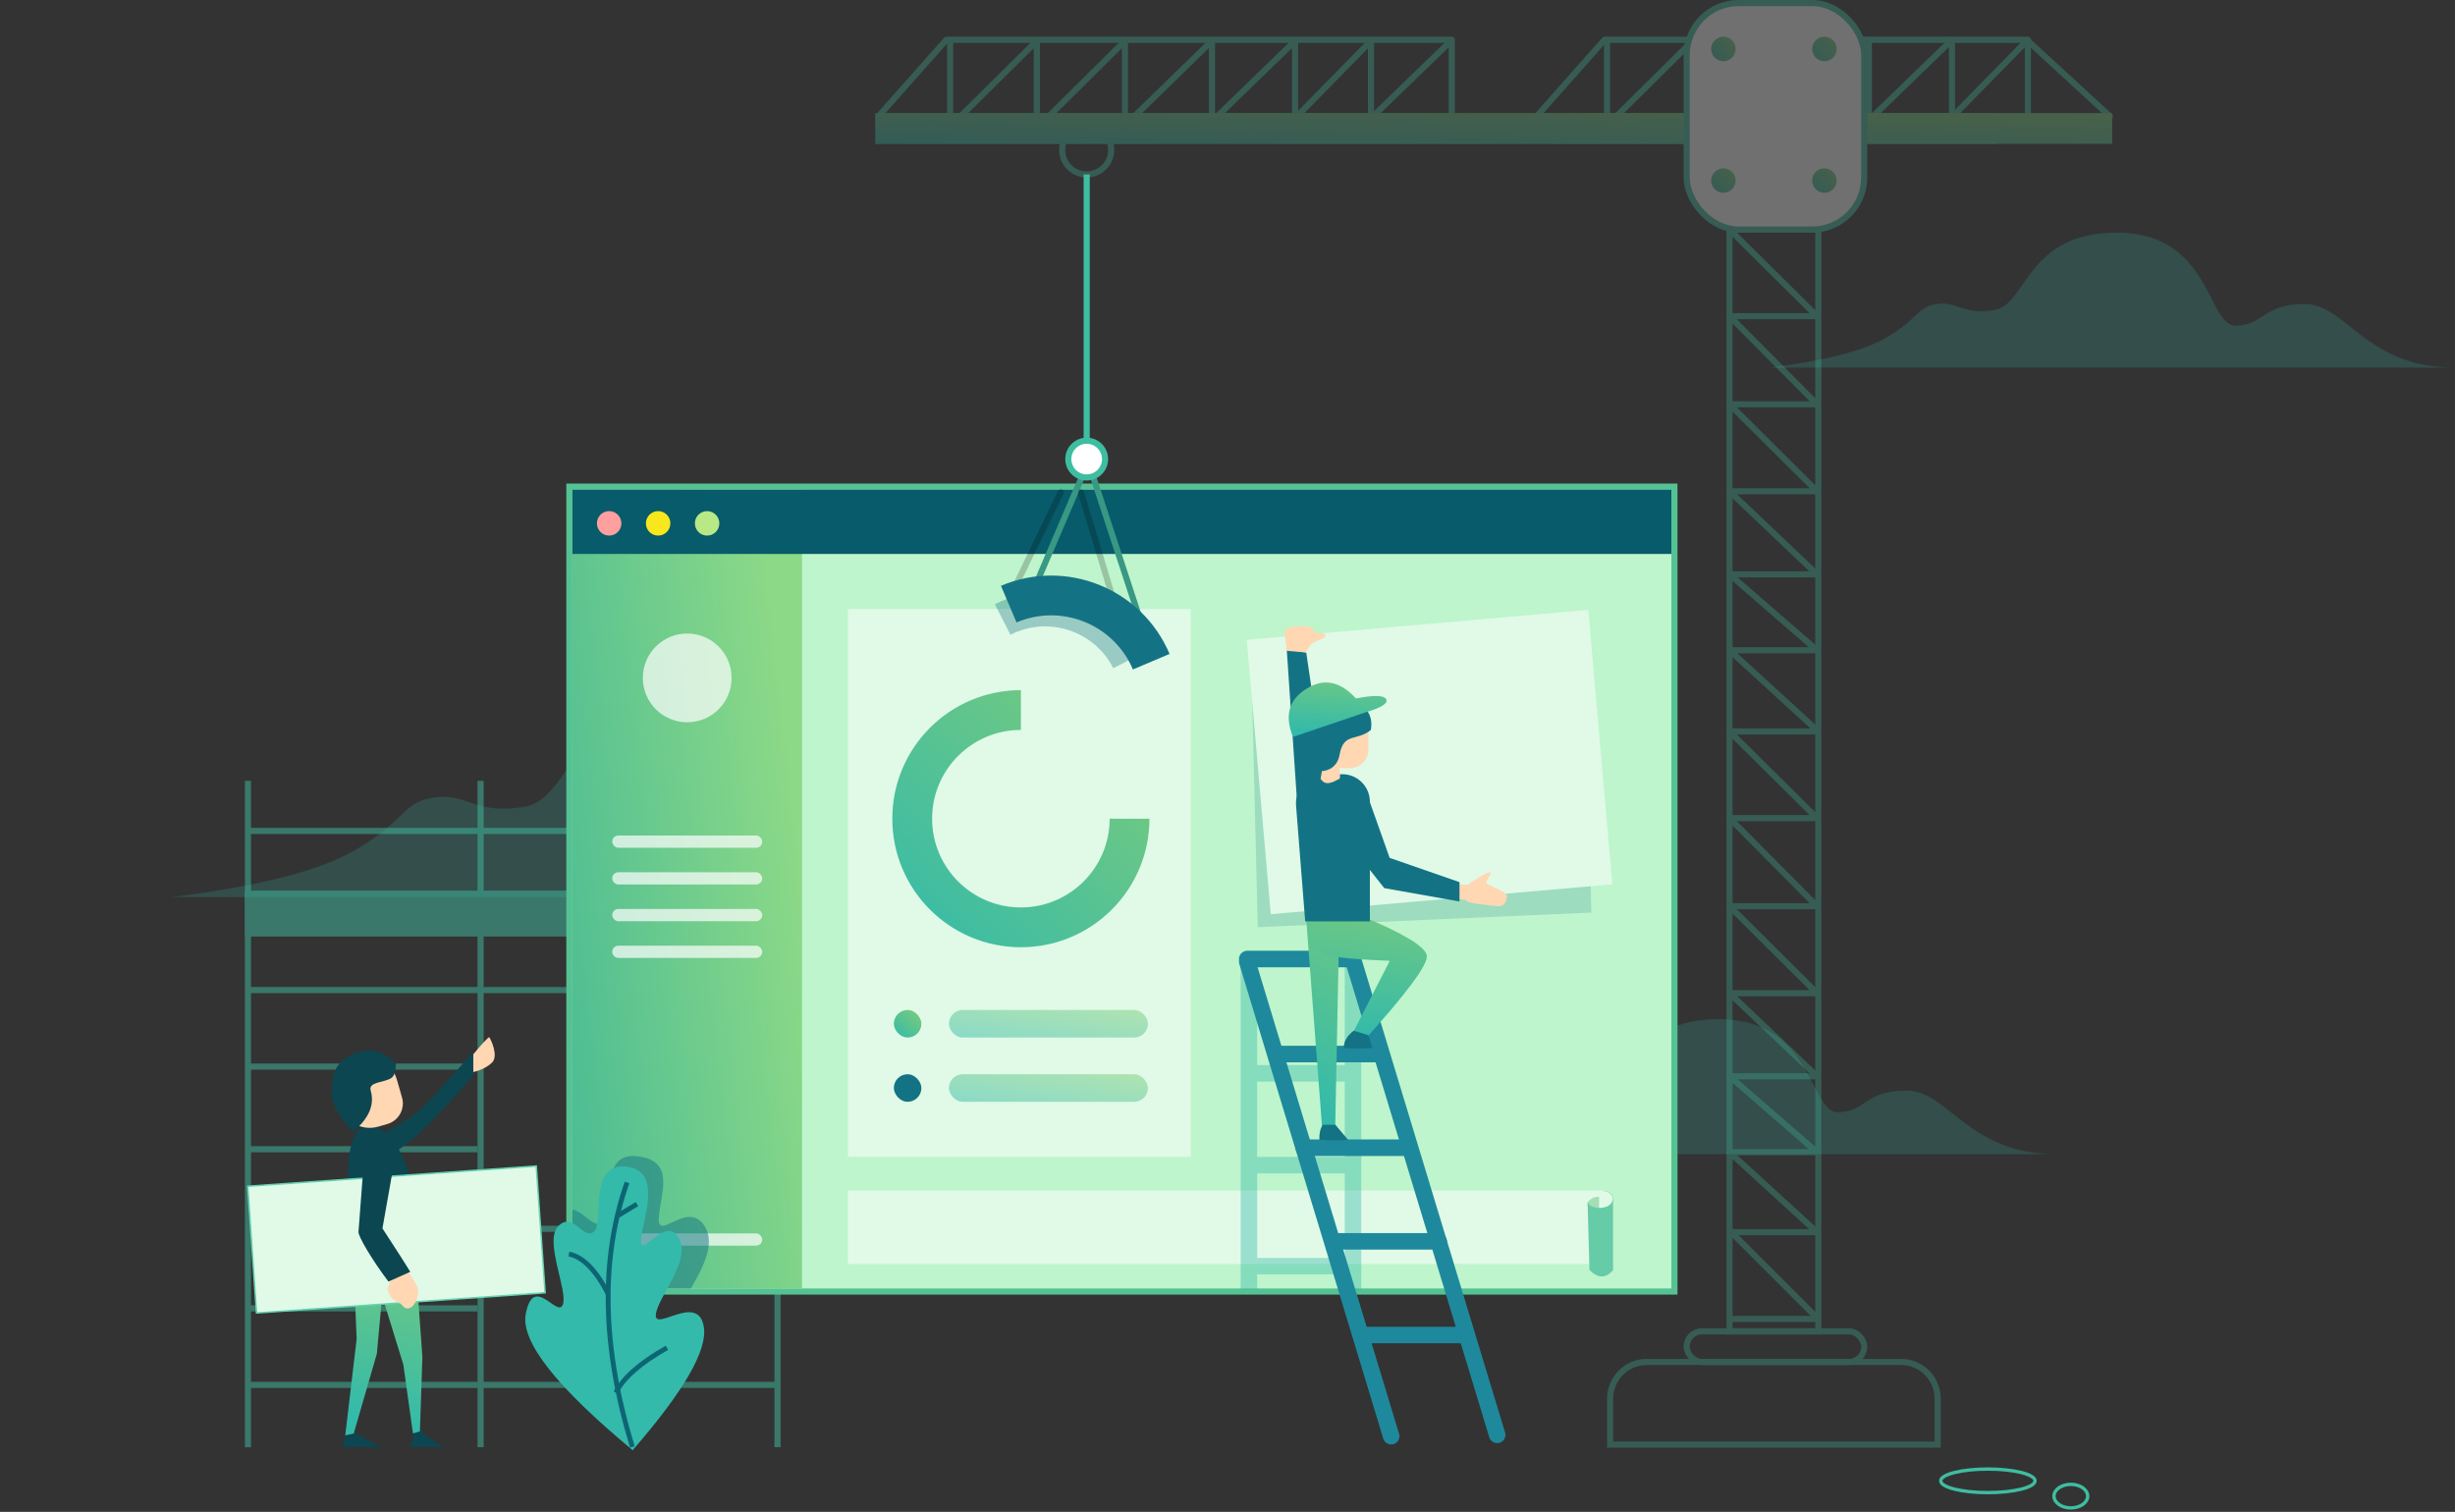 <?xml version="1.0" encoding="UTF-8"?> <svg xmlns="http://www.w3.org/2000/svg" xmlns:xlink="http://www.w3.org/1999/xlink" width="802px" height="494px" viewBox="0 0 802 494"><rect x="0" y="0" width="802" height="494" fill="#333333" stroke="none"/><!-- Generator: Sketch 52.5 (67469) - http://www.bohemiancoding.com/sketch --><title>Visual Dashboards</title><desc>Created with Sketch.</desc><defs><linearGradient x1="100%" y1="0%" x2="0%" y2="100%" id="linearGradient-1"><stop stop-color="#7ECC79" offset="0%"></stop><stop stop-color="#33BAAA" offset="100%"></stop></linearGradient><linearGradient x1="89.479%" y1="21.385%" x2="-71.882%" y2="84.062%" id="linearGradient-2"><stop stop-color="#8CD987" offset="0%"></stop><stop stop-color="#25AB9B" offset="100%"></stop></linearGradient><linearGradient x1="2.885%" y1="95.969%" x2="98.556%" y2="0%" id="linearGradient-3"><stop stop-color="#54BC4C" offset="0%"></stop><stop stop-color="#4BBB65" offset="26.671%"></stop><stop stop-color="#33BAAA" offset="100%"></stop></linearGradient><linearGradient x1="57.696%" y1="-28.175%" x2="43.141%" y2="92.933%" id="linearGradient-4"><stop stop-color="#7ECC79" offset="0%"></stop><stop stop-color="#33BAAA" offset="100%"></stop></linearGradient></defs><g id="Pages" stroke="none" stroke-width="1" fill="none" fill-rule="evenodd"><g id="Business-Intelligence" transform="translate(-57, -1631)"><g id="Deployment" transform="translate(0, 1023)"><g id="Visual-Dashboards" transform="translate(58, 609)"><path d="M614.949,109.468 C625.932,103.182 624.926,99.317 631.739,98.326 C638.552,97.336 640.386,102.152 650.803,100.218 C661.22,98.284 661.046,74.616 691.158,75.005 C721.27,75.394 720.125,105.403 729.309,105.403 C738.493,105.403 738.058,98.326 751.827,98.326 C765.596,98.326 771.718,119.117 800.972,119.117 L577,119.117 C594.977,116.875 607.626,113.658 614.949,109.468 Z" id="Path-72-Copy-3" fill="#33BAAA" opacity="0.2"></path><path d="M484.949,366.468 C495.932,360.182 494.926,356.317 501.739,355.326 C508.552,354.336 510.386,359.152 520.803,357.218 C531.22,355.284 531.046,331.616 561.158,332.005 C591.27,332.394 590.125,362.403 599.309,362.403 C608.493,362.403 608.058,355.326 621.827,355.326 C635.596,355.326 641.718,376.117 670.972,376.117 L447,376.117 C464.977,373.875 477.626,370.658 484.949,366.468 Z" id="Path-72-Copy-4" fill="#33BAAA" opacity="0.2"></path><path d="M114.585,276.999 C131.792,267.151 130.216,261.097 140.89,259.545 C151.563,257.993 154.436,265.538 170.757,262.508 C187.077,259.478 186.804,222.398 233.98,223.007 C281.155,223.617 279.362,270.632 293.751,270.632 C308.139,270.632 307.458,259.545 329.029,259.545 C350.601,259.545 360.192,292.117 406.023,292.117 L55.132,292.117 C83.295,288.604 103.113,283.565 114.585,276.999 Z" id="Path-72-Copy-2" fill="#33BAAA" opacity="0.2"></path><g id="Group-13" opacity="0.5" transform="translate(79, 254)"><path d="M1,0.132 L1,217.865" id="Path-12" stroke="#3FBDA1" stroke-width="2"></path><rect id="Rectangle-29" fill="#3FBDA1" x="0" y="36" width="174" height="15"></rect><path d="M1.5,16.5 L173.56,16.5" id="Line-4" stroke="#3FBDA1" stroke-width="2"></path><path d="M1.5,68.5 L173.56,68.5" id="Line-4-Copy" stroke="#3FBDA1" stroke-width="2"></path><path d="M1.5,120.5 L76.015,120.5" id="Line-4-Copy-2" stroke="#3FBDA1" stroke-width="2"></path><path d="M1.5,93.5 L77.002,93.5" id="Line-4-Copy-4" stroke="#3FBDA1" stroke-width="2"></path><path d="M1.5,172.5 L76.002,172.5" id="Line-4-Copy-3" stroke="#3FBDA1" stroke-width="2"></path><path d="M1.5,197.5 L173.56,197.5" id="Line-4-Copy-6" stroke="#3FBDA1" stroke-width="2"></path><path d="M1.5,146.5 L173.56,146.5" id="Line-4-Copy-5" stroke="#3FBDA1" stroke-width="2"></path><path d="M77,0.132 L77,217.865" id="Path-12-Copy" stroke="#3FBDA1" stroke-width="2"></path><path d="M174,0.132 L174,217.865" id="Path-12-Copy-2" stroke="#3FBDA1" stroke-width="2"></path></g><rect id="Rectangle-6" stroke="#55C293" stroke-width="2" fill="#BEF5CC" x="185" y="158" width="361" height="263"></rect><g id="Group-18" transform="translate(276, 388)"><path d="M0,0 L250,0 C250,9.204 250,16.337 250,21.399 C249.622,22.7 249.133,23.405 248.532,23.515 C247.932,23.625 247.237,23.787 246.446,24 L0,24 L0,0 Z" id="Rectangle-11-Copy-2" fill="#FFFFFF" opacity="0.532" transform="translate(125, 12) scale(1, -1) translate(-125, -12) "></path><path d="M241.614,3.864 C242.639,2.58 243.896,1.966 245.385,2.023 C245.385,3.452 245.385,5.166 245.385,7.164 C243.996,7.4 243.029,7.279 242.483,6.802 C241.938,6.325 241.648,5.346 241.614,3.864 Z" id="Path-47" fill="#A3DFB3"></path><path d="M246.374,0.053 C249.156,0.432 250.263,1.574 249.695,3.479 C248.844,6.337 242.443,6.376 241.628,3.783 L242.25,25.958 C245.074,28.773 247.645,28.773 249.965,25.958 C249.965,15.697 249.965,8.001 249.965,2.871 C249.965,2.279 249.917,1.362 248.968,0.746 C248.336,0.336 247.471,0.105 246.374,0.053 Z" id="Path-46" fill="#65CCA7"></path></g><polygon id="Rectangle-11-Copy" fill="#137384" opacity="0.189" transform="translate(463.243, 253.491) rotate(-1) translate(-463.243, -253.491) " points="408.394 208.643 517.328 205.972 518.091 298.142 409.051 301.01"></polygon><rect id="Rectangle-11-Copy-3" fill="#E0FAE7" transform="translate(466, 248) rotate(-5) translate(-466, -248) " x="410" y="203" width="112" height="90"></rect><rect id="Rectangle-11" fill="#E0FAE7" x="276" y="198" width="112" height="179"></rect><g id="Group-10" transform="translate(290, 224)" fill="url(#linearGradient-1)" fill-rule="nonzero"><path d="M42.5,0.5 C19.304,0.5 0.5,19.304 0.5,42.5 C0.5,65.696 19.304,84.5 42.5,84.5 C65.696,84.5 84.5,65.696 84.5,42.5 L71.5,42.5 C71.5,58.516 58.516,71.5 42.5,71.5 C26.484,71.5 13.5,58.516 13.5,42.5 C13.5,26.484 26.484,13.5 42.5,13.5 L42.5,0.5 Z" id="Oval-5"></path></g><g id="Group-12" transform="translate(291, 329)"><rect id="Rectangle-28" fill="url(#linearGradient-1)" x="0" y="0" width="9" height="9" rx="4.5"></rect><rect id="Rectangle-28-Copy-2" fill="#137384" x="0" y="21" width="9" height="9" rx="4.5"></rect><rect id="Rectangle-28-Copy" fill="url(#linearGradient-1)" opacity="0.5" x="18" y="0" width="65" height="9" rx="4.5"></rect><rect id="Rectangle-28-Copy-3" fill="url(#linearGradient-1)" opacity="0.5" x="18" y="21" width="65" height="9" rx="4.5"></rect></g><rect id="Rectangle-6-Copy-2" fill="url(#linearGradient-2)" x="186" y="159" width="75" height="261"></rect><rect id="Rectangle-27-Copy-4" fill="#FFFFFF" opacity="0.7" x="199" y="402" width="49" height="4" rx="2"></rect><path d="M224.705,420 L186,420 L186,394.226 C189.914,394.948 193.13,400.886 196.329,398.274 C200.631,394.76 193.95,375.461 206.993,376.781 C220.035,378.1 214.622,389.14 214.22,397.035 C213.817,404.929 223.932,390.513 229.393,399.972 C232.615,405.553 228.662,413.164 224.705,420 Z" id="Combined-Shape" fill="#137384" opacity="0.5"></path><circle id="Oval-6" fill="#FFFFFF" opacity="0.7" cx="223.5" cy="220.5" r="14.5"></circle><rect id="Rectangle-27" fill="#FFFFFF" opacity="0.7" x="199" y="272" width="49" height="4" rx="2"></rect><rect id="Rectangle-27-Copy" fill="#FFFFFF" opacity="0.7" x="199" y="284" width="49" height="4" rx="2"></rect><rect id="Rectangle-27-Copy-2" fill="#FFFFFF" opacity="0.7" x="199" y="296" width="49" height="4" rx="2"></rect><rect id="Rectangle-27-Copy-3" fill="#FFFFFF" opacity="0.7" x="199" y="308" width="49" height="4" rx="2"></rect><rect id="Rectangle-6-Copy" fill="#075B6A" x="186" y="159" width="359" height="21"></rect><g id="Group-9" transform="translate(194, 166)"><circle id="Oval-4" fill="#FF9F9F" cx="4" cy="4" r="4"></circle><circle id="Oval-4-Copy" fill="#F8E71C" cx="20" cy="4" r="4"></circle><circle id="Oval-4-Copy-2" fill="#B8E986" cx="36" cy="4" r="4"></circle></g><g id="Group-16" opacity="0.3" transform="translate(285, 0)"><path d="M252,444 L335,444 C341.627,444 347,449.373 347,456 L347,471 L240,471 L240,456 C240,449.373 245.373,444 252,444 Z" id="Rectangle-30" stroke="#3FBDA1" stroke-width="2"></path><rect id="Rectangle-30-Copy" stroke="#3FBDA1" stroke-width="2" x="265" y="434" width="58" height="10" rx="5"></rect><rect id="Rectangle-31" stroke="#3FBDA1" stroke-width="2" x="279" y="45" width="29" height="389"></rect><polyline id="Path-13-Copy" stroke="#3FBDA1" stroke-width="2" stroke-linecap="round" stroke-linejoin="round" transform="translate(293.284, 155.802) rotate(-270) translate(-293.284, -155.802) " points="211.481 141.519 211.481 170.086 239.792 141.519 239.792 170.086 268.581 141.519 268.581 170.086 296.999 141.519 296.999 170.086 324.149 141.519 324.149 170.086 348.951 141.519 348.951 170.086 375.086 141.519"></polyline><polyline id="Path-13-Copy-2" stroke="#3FBDA1" stroke-width="2" stroke-linecap="round" stroke-linejoin="round" transform="translate(293.46, 333.974) rotate(-270) translate(-293.46, -333.974) " points="197.486 319.867 197.486 348.434 225.797 319.867 225.797 348.434 254.586 319.867 254.586 348.434 283.003 319.867 283.003 348.434 310.154 319.867 310.154 348.434 334.956 319.867 334.956 348.434 361.09 319.867 361.09 347.858 389.434 319.514 389.434 348.304"></polyline><g id="Group-15" transform="translate(0, 12)"><circle id="Oval-8" stroke="#3FBDA1" stroke-width="2" stroke-linecap="round" stroke-linejoin="round" cx="69" cy="36" r="8"></circle><g id="Group-14" transform="translate(1, 0)" stroke="#3FBDA1" stroke-linecap="round" stroke-linejoin="round" stroke-width="2"><polygon id="Rectangle-33" points="22.154 0 187.262 0 187.262 25 0 25"></polygon><polyline id="Path-13" points="23.402 0.355 23.402 28.39 51.712 0.355 51.712 28.922 80.502 0.355 80.502 28.021 108.919 0.355 108.919 26.684 136.07 0.355 136.07 25.644 160.872 0.355 160.872 25.649 187.006 0.355"></polyline></g><g id="Group-14-Copy" transform="translate(216, 0)" stroke="#3FBDA1" stroke-linecap="round" stroke-linejoin="round" stroke-width="2"><polygon id="Rectangle-33" points="22.154 0 160.084 0 187.262 25 0 25"></polygon><polyline id="Path-13" points="23 0 23 28.035 51.311 0 51.311 28.567 80.1 0 80.1 27.666 108.518 0 108.518 26.329 135.668 0 135.668 25.289 160.47 0 160.47 25.294"></polyline></g><rect id="Rectangle-32" fill="url(#linearGradient-1)" x="0" y="24" width="366" height="10"></rect><rect id="Rectangle-32-Copy" fill="url(#linearGradient-1)" x="0" y="24" width="404" height="10"></rect></g><rect id="Rectangle-34" stroke="#3FBDA1" stroke-width="2" fill="#FFFFFF" x="265" y="0" width="58" height="74" rx="17"></rect><circle id="Oval-7" fill="url(#linearGradient-1)" cx="277" cy="15" r="4"></circle><circle id="Oval-7-Copy-2" fill="url(#linearGradient-1)" cx="277" cy="58" r="4"></circle><circle id="Oval-7-Copy" fill="url(#linearGradient-1)" cx="310" cy="15" r="4"></circle><circle id="Oval-7-Copy-3" fill="url(#linearGradient-1)" cx="310" cy="58" r="4"></circle></g><path d="M354,56 L354,145.14" id="Path-16" stroke="#3FBDA1" stroke-width="2"></path><polyline id="Path-35" stroke="#389883" stroke-width="2" stroke-linecap="round" stroke-linejoin="round" points="352.358 155 337 190.961 374.24 210.066 356.18 155"></polyline><path d="M345.565,159.781 L330,192 M367.815,212 L352.106,159.781" id="Path-35-Copy" stroke="#000000" stroke-width="2" opacity="0.201" stroke-linecap="round" stroke-linejoin="round"></path><path d="M366.422,222.422 C366.422,202.44 350.223,186.241 330.241,186.241 L330.241,197.44 C344.038,197.44 355.223,208.625 355.223,222.422 L366.422,222.422 Z" id="Oval-5-Copy" fill="#137384" fill-rule="nonzero" opacity="0.345" transform="translate(348.332, 204.332) rotate(-27) translate(-348.332, -204.332) "></path><path d="M374.536,222.536 C374.536,199.34 355.732,180.536 332.536,180.536 L332.536,193.536 C348.552,193.536 361.536,206.52 361.536,222.536 L374.536,222.536 Z" id="Oval-5-Copy-2" fill="#137384" fill-rule="nonzero" transform="translate(353.536, 201.536) rotate(-23) translate(-353.536, -201.536) "></path><circle id="Oval-17" stroke="#3FBDA1" stroke-width="2" fill="#FFFFFF" stroke-linecap="round" stroke-linejoin="round" cx="354" cy="149" r="6"></circle><path d="M0.028,470.572 L776.146,470.572" id="Path-37" stroke="url(#linearGradient-3)" stroke-width="1.98" opacity="0.431" stroke-linecap="square"></path><g id="Group-21-Copy" transform="translate(153, 376)"><g id="Group-7-Copy-4" transform="translate(47.743, 51.5) scale(-1, 1) translate(-47.743, -51.5) translate(0.743, 0)"><path d="M5.342,70.125 C13.635,46.038 21.378,32.614 28.572,29.853 C39.364,25.711 35.17,44.919 39.959,41.378 C44.748,37.838 49.294,22.416 57.952,22.416 C66.61,22.416 58.131,36.897 63.391,33.492 C68.65,30.087 79.392,15.525 86.718,25.711 C94.043,35.898 74.184,41.059 73.477,45.405 C72.77,49.751 82.694,47.988 80.911,54.53 C79.129,61.071 61.119,62.282 57.952,66.076 C54.785,69.87 71.686,69.24 61.326,78.128 C54.419,84.054 35.758,81.386 5.342,70.125 Z" id="Combined-Shape" fill="#33BAAA" transform="translate(46.84, 51.672) rotate(-60) translate(-46.84, -51.672) "></path><path d="M5.179,73.429 C38.43,65.69 63.666,51.787 80.888,31.718" id="Path-117" stroke="#0D6574" stroke-width="1.584" transform="translate(43.034, 52.573) rotate(-60) translate(-43.034, -52.573) "></path><path d="M37.052,81.585 C40.042,76.966 41.484,69.706 41.377,59.805" id="Path-118" stroke="#0D6574" stroke-width="1.584" transform="translate(39.217, 70.695) rotate(-60) translate(-39.217, -70.695) "></path><path d="M47.422,37.099 C56.22,36.612 62.194,38.134 65.344,41.664" id="Path-119" stroke="#0D6574" stroke-width="1.584" transform="translate(56.383, 39.337) rotate(-60) translate(-56.383, -39.337) "></path><path d="M43.652,21.884 L43.82,14.689" id="Path-120" stroke="#0D6574" stroke-width="1.584" transform="translate(43.736, 18.286) rotate(-60) translate(-43.736, -18.286) "></path></g></g><g id="Group-21" transform="translate(404, 311)"><path d="M34.3,104.4 L5.7,104.4 L5.7,109.397 L0.3,109.397 L0.3,2 L5.7,2 L5.7,36 L34.3,36 L34.3,2 L39.7,2 L39.7,109.652 L34.3,109.652 L34.3,104.4 Z M34.3,99 L34.3,71.4 L5.7,71.4 L5.7,99 L34.3,99 Z M34.3,66 L34.3,41.4 L5.7,41.4 L5.7,66 L34.3,66 Z" id="Combined-Shape" fill="#33BAAA" fill-rule="nonzero" opacity="0.4"></path><path d="M2.45,1.35 L36.651,1.35" id="Line-3" stroke="#1E899C" stroke-width="5.4" stroke-linecap="round"></path><path d="M11.897,32.4 L46.099,32.4" id="Line-3-Copy" stroke="#1E899C" stroke-width="5.4" stroke-linecap="round"></path><path d="M20.894,63 L55.096,63" id="Line-3-Copy-2" stroke="#1E899C" stroke-width="5.4" stroke-linecap="round"></path><path d="M30.792,93.6 L64.993,93.6" id="Line-3-Copy-3" stroke="#1E899C" stroke-width="5.4" stroke-linecap="round"></path><path d="M39.789,124.2 L73.99,124.2" id="Line-3-Copy-4" stroke="#1E899C" stroke-width="5.4" stroke-linecap="round"></path><path d="M2.46,2.239 L49.464,157.265" id="Path-62" stroke="#1E899C" stroke-width="5.4" stroke-linecap="round"></path><path d="M37.09,1.8 L84.094,156.827" id="Path-62-Copy" stroke="#1E899C" stroke-width="5.4" stroke-linecap="round"></path></g><polygon id="Path-39" fill="url(#linearGradient-4)" points="425 290 431.024 368.875 435.159 368.875 436.709 291.213"></polygon><path d="M432.471,298 C429.924,304.83 429.346,308.901 430.737,310.214 C432.127,311.528 439.554,312.431 453.018,312.925 L438.85,340.58 L443.125,340.58 C458.334,323.885 465.658,314.073 465.098,311.145 C464.538,308.217 457.214,303.835 443.125,298 L432.471,298 Z" id="Path-40" fill="url(#linearGradient-4)"></path><path d="M430.644,252.491 L436.792,251.998 C441.747,251.601 446.085,255.295 446.483,260.25 C446.502,260.489 446.511,260.729 446.511,260.969 L446.511,300.066 L425.382,300.066 L422.392,262.17 C422.001,257.22 425.694,252.888 430.644,252.491 Z" id="Rectangle-13" fill="#137384"></path><polygon id="Path-42" fill="#137384" points="432.084 255.4 425.723 212.205 419.361 211.284 422.682 260.402"></polygon><path d="M441.219,335.764 C439.011,337.476 437.939,339.36 438.004,341.418 C441.711,341.669 444.842,341.669 447.395,341.418 L445.967,337.219 L441.219,335.764 Z" id="Path-41-Copy" fill="#137384"></path><g id="Group-17" transform="translate(420, 222)"><path d="M11,13 L26,13 L26,22 C26,25.314 23.314,28 20,28 L16.503,28 C16.834,30.331 16.834,31.496 16.503,31.496 C16.201,31.496 12.75,34.099 11,32.169 C10.885,32.041 10.687,31.817 10.407,31.496 L11,28 L11,13 Z" id="Rectangle-12" fill="#FFD7B3"></path><path d="M5.509,8.565 C0.16,14.693 2.067,19.953 3.813,25.005 C5.56,30.058 15.293,31.06 16.607,23.633 C17.922,16.206 22.152,19.311 26.828,15.515 C28.949,3.872 10.857,2.436 5.509,8.565 Z" id="Path-38" fill="#137384"></path><path d="M24.893,9.826 L1.393,17.78 C-1.578,10.479 0.203,5.054 6.736,1.506 C12.024,-1.366 17.095,-0.13 21.951,5.213 C27.784,4.081 31.073,4.149 31.817,5.417 C32.61,6.767 30.302,8.236 24.893,9.826 Z" id="Combined-Shape" fill="url(#linearGradient-4)"></path></g><path d="" id="Path-45" stroke="#979797"></path><path d="" id="Path-51" stroke="#979797"></path><path d="M475.785,287.861 C477.512,288.19 478.535,288.19 478.854,287.861 C479.332,287.369 485.993,283.001 485.978,284.211 C485.968,284.987 484.409,286.777 484.563,287.576 C484.649,288.023 491.544,290.416 491.324,291.89 C491.105,293.364 490.786,295.341 487.893,295.046 C485.001,294.75 478.747,294.177 478.182,293.417 C477.806,292.91 476.745,292.754 475,292.95 L475.785,287.861 Z" id="Path-52" fill="#FFD7B3"></path><g id="Group-24" transform="translate(79, 337)"><g id="Group-15-Copy-4" transform="translate(27, 0)"><g id="Group-20" transform="translate(14, 0)"><path d="M33.167,7.004 C36.758,2.699 38.659,0.676 38.872,0.934 C39.191,1.322 42.028,7.023 39.715,9.208 C38.172,10.665 36.127,11.694 33.579,12.295 L33.167,7.004 Z" id="Path-17" fill="#FFD7B3"></path><path d="M0,34.327 C7.034,30.986 12.118,28.013 15.251,25.409 C18.385,22.804 24.508,16.196 33.621,5.584 L33.621,13.399 C28.051,19.888 23.033,25.36 18.565,29.817 C14.097,34.274 9.45,37.81 4.624,40.425 L0,34.327 Z" id="Path-14" fill="#0B4651"></path></g><path d="M28.43,129.756 C28.43,129.863 27.99,131.559 27.109,134.845 L37.771,134.845 C32.954,131.837 30.482,129.909 30.355,129.062 C29.989,126.623 28.43,129.595 28.43,129.756 Z" id="Path-92" fill="#0B4651"></path><path d="M6.136,129.756 C6.136,129.863 5.696,131.559 4.816,134.845 L17.848,134.845 C11.45,131.837 8.188,129.909 8.061,129.062 C7.696,126.623 6.136,129.595 6.136,129.756 Z" id="Path-92-Copy" fill="#0B4651"></path><polygon id="Combined-Shape" fill="url(#linearGradient-4)" points="19.317 75.144 28.823 75.144 30.986 105.401 30.181 129.667 27.906 130.374 24.761 107.88 17.843 85.427 16.11 104.328 8.556 130.374 5.785 130.994 9.509 99.482 8.556 76.207 18.724 76.207"></polygon><path d="M12.391,28.925 C19.551,30.518 24.448,36.73 27.083,47.561 C29.718,58.392 30.578,69.192 29.664,79.959 L8.153,79.959 C7.221,64.871 6.754,53.24 6.754,45.066 C6.754,36.893 8.633,31.512 12.391,28.925 Z" id="Path-88" fill="#0B4651"></path><g id="Group-15" transform="translate(0, 5)"><path d="M13.352,2.337 L13.352,2.337 C18.929,2.337 23.451,6.858 23.451,12.436 L23.451,18.571 C23.451,22.437 20.317,25.571 16.451,25.571 L13.352,25.571 C7.774,25.571 3.252,21.049 3.252,15.471 L3.252,12.436 C3.252,6.858 7.774,2.337 13.352,2.337 Z" id="Rectangle-11" fill="#FFD7B3" transform="translate(13.352, 13.954) rotate(-16) translate(-13.352, -13.954) "></path><path d="M8.274,26.841 C13.521,22.486 15.46,17.968 14.089,13.289 C13.254,10.438 18.629,10.755 20.85,9.224 C21.8,8.569 22.291,7.023 22.325,4.584 C17.915,-0.027 13.014,-0.979 7.621,1.728 C0.583,5.26 1.692,11.507 1.403,13.289 C0.872,16.564 3.163,21.081 8.274,26.841 Z" id="Path-94" fill="#0B4651"></path></g><path d="" id="Path-15" stroke="#979797"></path></g><rect id="Rectangle-35" stroke="#67D2B1" stroke-width="0.5" fill="#E0FAE7" transform="translate(49.5, 67) rotate(-4) translate(-49.5, -67) " x="2.25" y="46.25" width="94.5" height="41.5"></rect><g id="Group-19" transform="translate(24, 38)"><path d="M19.351,37.04 C27.06,38.561 31.641,38.5 33.147,40.102 C36.378,43.538 35.966,47.124 33.147,46.966 C30.328,46.808 30.377,49.227 25.736,46.966 C24.606,44.763 24.042,43.661 24.042,43.661 C20.754,43.411 18.407,43.219 17.002,43.085 L19.351,37.04 Z" id="Path-89" fill="#FFD7B3" transform="translate(26.21, 42.489) rotate(48) translate(-26.21, -42.489) "></path><path d="M12.621,11.379 L23.465,25.273 C32.209,26.637 37.752,27.547 40.093,28.003 L37.679,35.44 C28.777,34.673 20.114,32.9 19.079,31.856 C17.981,30.749 13.41,25.959 5.366,17.486 L5.366,17.486 C3.581,15.605 3.658,12.633 5.539,10.848 C5.606,10.784 5.675,10.722 5.746,10.662 L5.746,10.662 C7.773,8.954 10.8,9.213 12.507,11.24 C12.546,11.285 12.584,11.332 12.621,11.379 Z" id="Path-89-Copy-2" fill="#0B4651" transform="translate(22.084, 22.487) rotate(48) translate(-22.084, -22.487) "></path></g></g><ellipse id="Oval-9" stroke="#3FBDA1" stroke-width="1.1" cx="648.404" cy="482.848" rx="15.404" ry="3.848"></ellipse><ellipse id="Oval-9-Copy" stroke="#3FBDA1" stroke-width="1.1" cx="675.501" cy="487.848" rx="5.501" ry="3.848"></ellipse><path d="M431.124,366.515 C430.313,367.726 429.939,369.36 430.004,371.418 C433.711,371.669 436.842,371.669 439.395,371.418 L435.241,366.515 L431.124,366.515 Z" id="Path-41" fill="#137384"></path><polygon id="Path-43" fill="#137384" points="444.989 256.8 452.968 279.303 475.781 287.227 475.781 293.557 451.211 289.184 438.577 273.225"></polygon><path d="M425.631,212.171 C426.464,210.513 427.167,209.51 427.74,209.163 C429.167,208.298 431.622,207.538 431.828,207.163 C432.826,205.341 428.573,206.024 428.499,205.914 C428.445,205.833 428.928,204.746 427.74,204.239 C424.01,202.648 418.879,204.325 418.766,204.811 C418.654,205.292 418.836,207.571 419.312,211.646 L425.631,212.171 Z" id="Path-44" fill="#FFD7B3"></path></g></g></g></g></svg> 